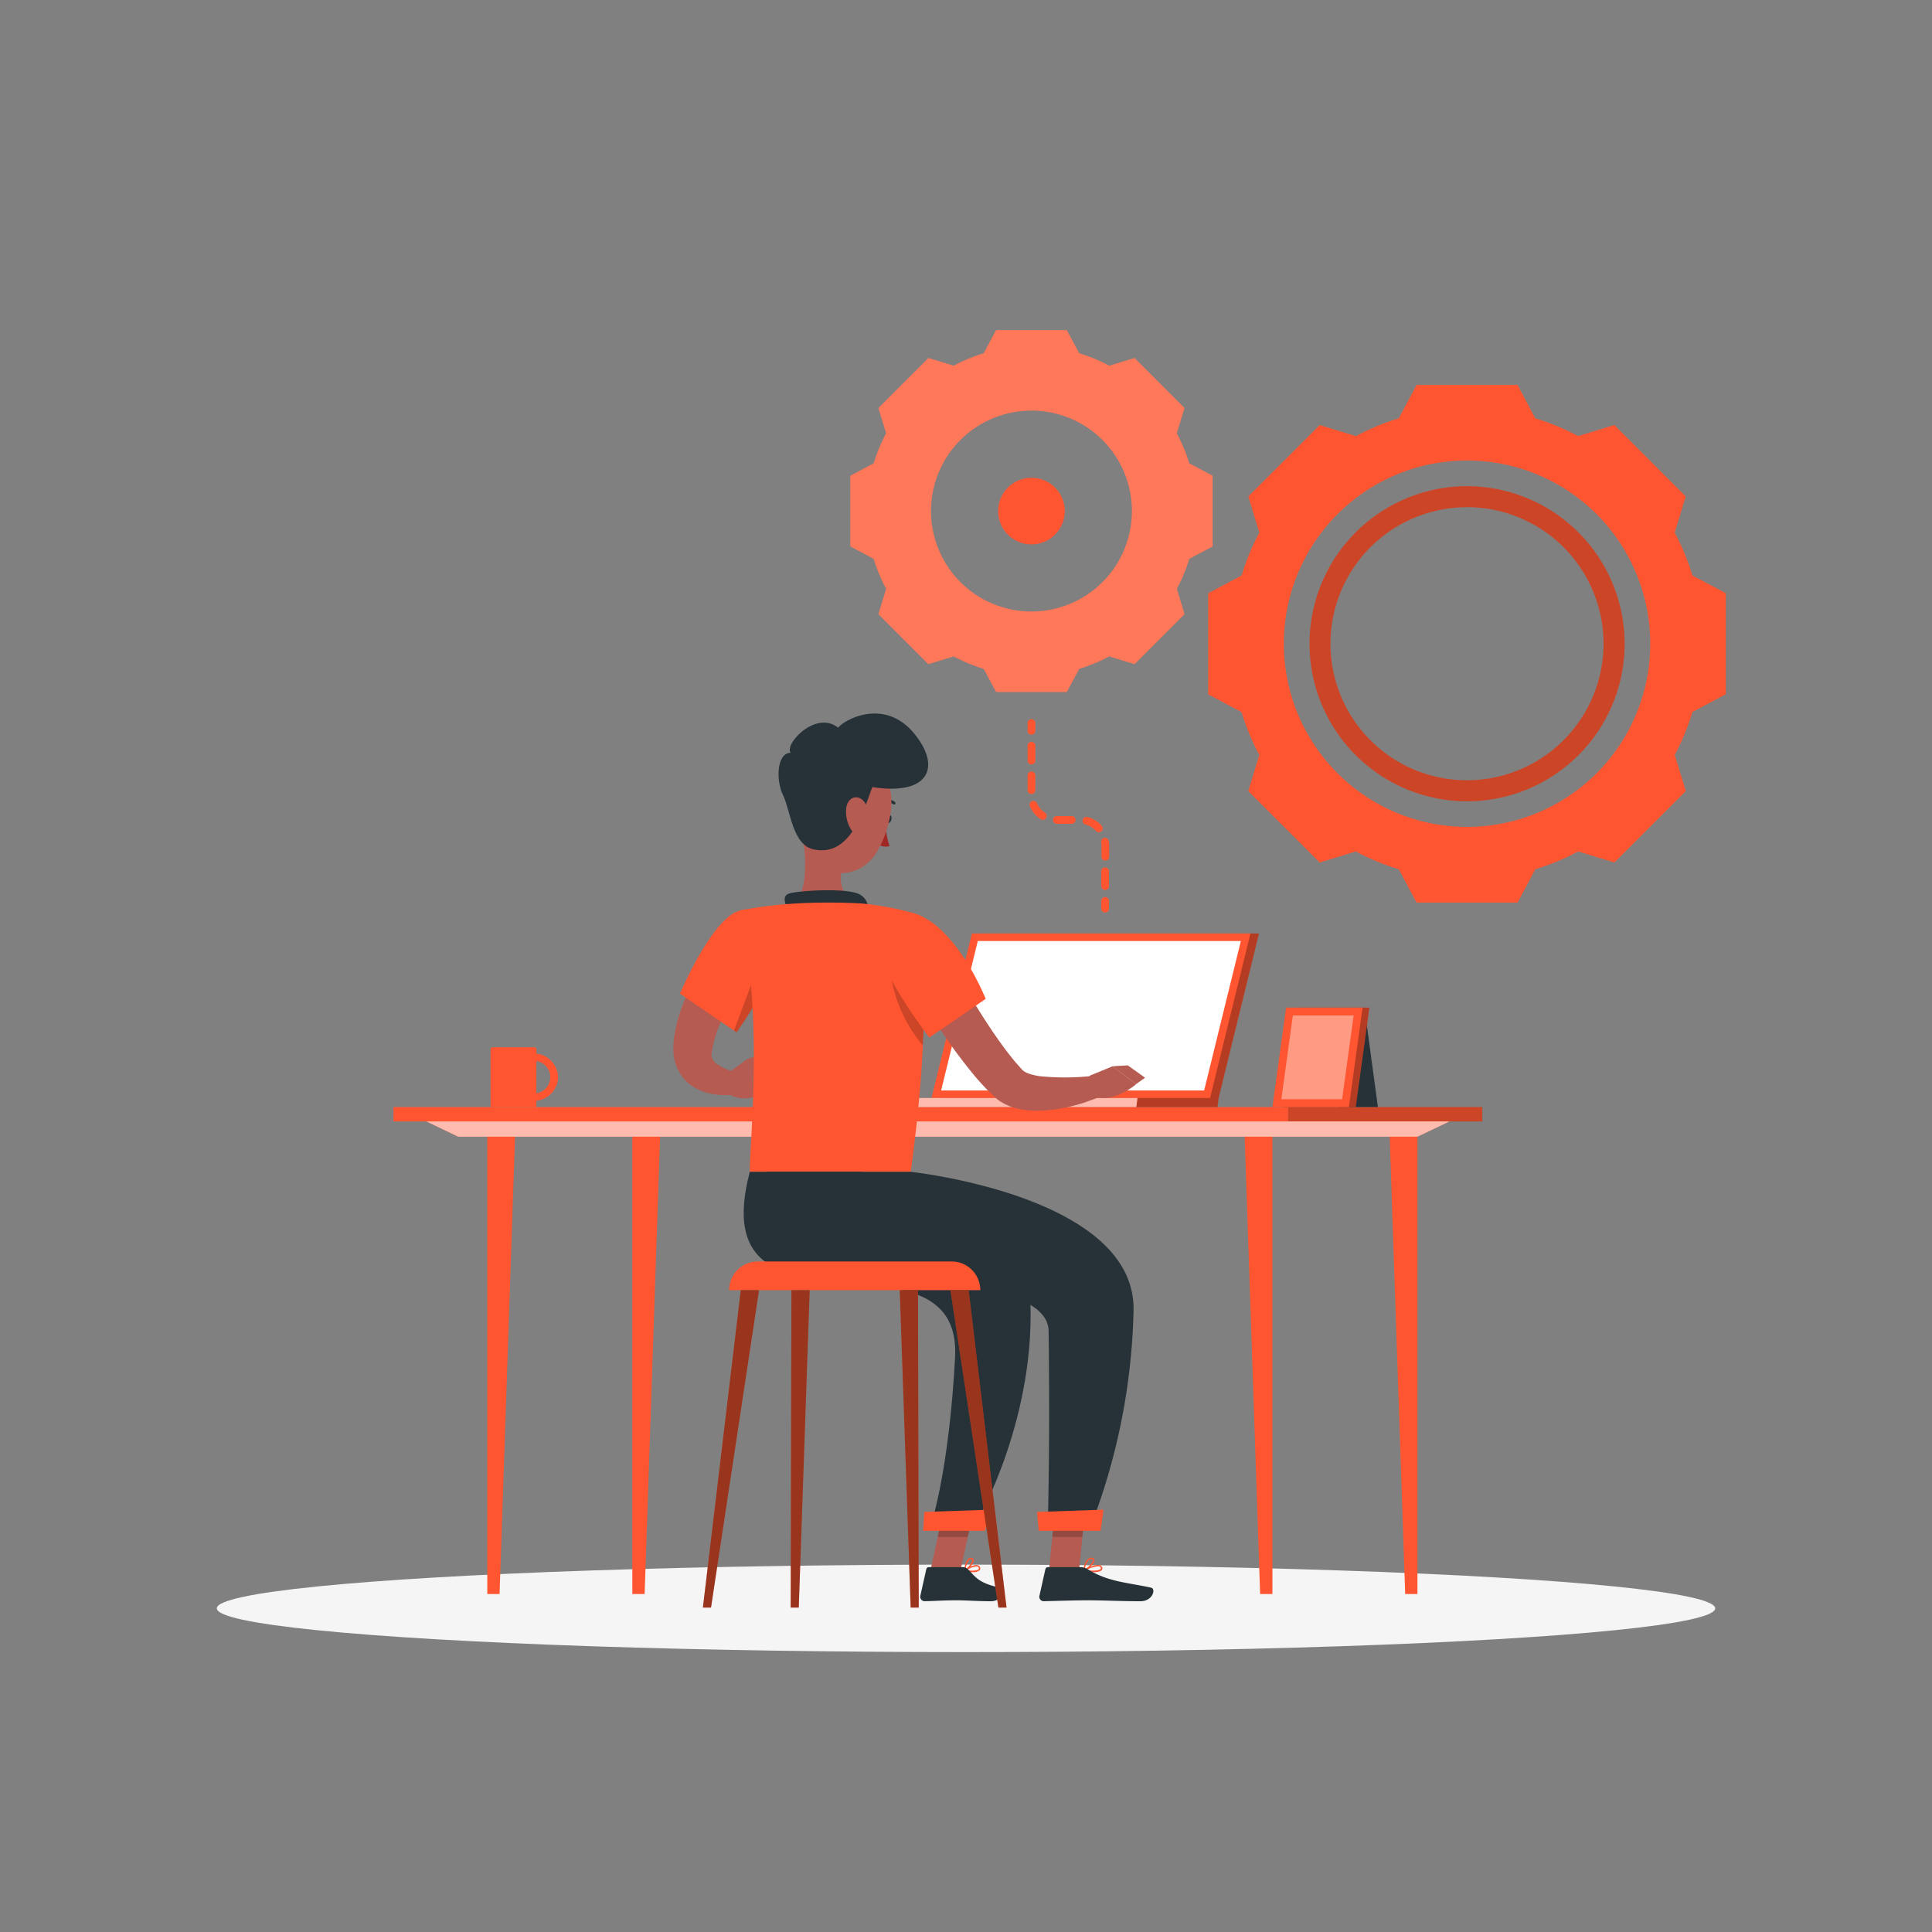 <svg xmlns="http://www.w3.org/2000/svg" viewBox="0 0 500 500"><rect x="0" y="0" width="500" height="500" fill="#808080" stroke="none"/><g id="freepik--Shadow--inject-65"><ellipse id="freepik--path--inject-65" cx="250" cy="416.24" rx="193.89" ry="11.32" style="fill:#f5f5f5"></ellipse></g><g id="freepik--Gear--inject-65"><path d="M307.77,119.9a42.3,42.3,0,0,0-3.22-7.76l2-6.55L293.62,92.65l-6.55,2a42.3,42.3,0,0,0-7.76-3.22l-3.22-6h-18.3l-3.21,6a42,42,0,0,0-7.76,3.22l-6.55-2-12.94,12.94,2,6.55a43,43,0,0,0-3.21,7.76l-6.05,3.22v18.3l6.05,3.21a42.67,42.67,0,0,0,3.21,7.76l-2,6.55,12.94,12.94,6.55-2a42.67,42.67,0,0,0,7.76,3.21l3.21,6h18.3l3.22-6a43,43,0,0,0,7.76-3.21l6.55,2,12.94-12.94-2-6.55a42,42,0,0,0,3.22-7.76l6.05-3.21v-18.3Zm-40.83,38.36a26,26,0,1,1,26-26A26,26,0,0,1,266.94,158.26Z" style="fill:#FF5631"></path><path d="M307.77,119.9a42.3,42.3,0,0,0-3.22-7.76l2-6.55L293.62,92.65l-6.55,2a42.3,42.3,0,0,0-7.76-3.22l-3.22-6h-18.3l-3.21,6a42,42,0,0,0-7.76,3.22l-6.55-2-12.94,12.94,2,6.55a43,43,0,0,0-3.21,7.76l-6.05,3.22v18.3l6.05,3.21a42.67,42.67,0,0,0,3.21,7.76l-2,6.55,12.94,12.94,6.55-2a42.67,42.67,0,0,0,7.76,3.21l3.21,6h18.3l3.22-6a43,43,0,0,0,7.76-3.21l6.55,2,12.94-12.94-2-6.55a42,42,0,0,0,3.22-7.76l6.05-3.21v-18.3Zm-40.83,38.36a26,26,0,1,1,26-26A26,26,0,0,1,266.94,158.26Z" style="fill:#fff;opacity:0.2"></path><path d="M266.94,123.65a8.62,8.62,0,1,0,8.62,8.62A8.62,8.62,0,0,0,266.94,123.65Z" style="fill:#FF5631"></path><path d="M438,148.93a61.16,61.16,0,0,0-4.59-11.1h0l2.86-9.36L417.8,110l-9.37,2.87h0a58.11,58.11,0,0,0-11.09-4.6h0l-4.59-8.64H366.6l-4.6,8.64a58.65,58.65,0,0,0-11.09,4.6h0L341.55,110l-18.49,18.49,2.86,9.36h0a59.76,59.76,0,0,0-4.59,11.1l-8.65,4.59v26.15l8.64,4.6h0a59.39,59.39,0,0,0,4.59,11.09h0l-2.86,9.35,18.49,18.49,9.36-2.86A58.61,58.61,0,0,0,362,224.94l4.6,8.65h26.15l4.59-8.64h0a59.42,59.42,0,0,0,11.09-4.6l9.37,2.86,18.49-18.49-2.86-9.36h0A60.77,60.77,0,0,0,438,184.27h0l8.64-4.6V153.52ZM379.67,214a47.41,47.41,0,1,1,47.41-47.41A47.41,47.41,0,0,1,379.67,214Z" style="fill:#FF5631"></path><path d="M379.67,125.83a40.77,40.77,0,1,0,40.78,40.77A40.82,40.82,0,0,0,379.67,125.83Zm0,76.11A35.34,35.34,0,1,1,415,166.6,35.38,35.38,0,0,1,379.67,201.94Z" style="fill:#FF5631"></path><path d="M379.67,125.83a40.77,40.77,0,1,0,40.78,40.77A40.82,40.82,0,0,0,379.67,125.83Zm0,76.11A35.34,35.34,0,1,1,415,166.6,35.38,35.38,0,0,1,379.67,201.94Z" style="opacity:0.2"></path><path d="M286,236.16a1,1,0,0,1-1-1v-2a1,1,0,1,1,2,0v2A1,1,0,0,1,286,236.16Z" style="fill:#FF5631"></path><path d="M270.43,210.32a5.41,5.41,0,0,1-2.06-2.45,1,1,0,0,0-1.84.79,7.55,7.55,0,0,0,2.81,3.34,1,1,0,0,0,.54.16,1,1,0,0,0,.55-1.84Z" style="fill:#FF5631"></path><path d="M266.94,197.83a1,1,0,0,0,1-1V193a1,1,0,0,0-2,0v3.83A1,1,0,0,0,266.94,197.83Z" style="fill:#FF5631"></path><path d="M277.35,211.2h-3.84a1,1,0,0,0,0,2h3.84a1,1,0,0,0,0-2Z" style="fill:#FF5631"></path><path d="M267.94,204.5v-3.83a1,1,0,0,0-2,0v3.83a1,1,0,0,0,2,0Z" style="fill:#FF5631"></path><path d="M286.94,217.7a1,1,0,0,0-1.12-.86A1,1,0,0,0,285,218a5.36,5.36,0,0,1,.05.7v3a1,1,0,0,0,2,0v-3A7.73,7.73,0,0,0,286.94,217.7Z" style="fill:#FF5631"></path><path d="M286,224.49a1,1,0,0,0-1,1v3.84a1,1,0,1,0,2,0v-3.84A1,1,0,0,0,286,224.49Z" style="fill:#FF5631"></path><path d="M285.13,213.73a7.41,7.41,0,0,0-3.71-2.29,1,1,0,0,0-.5,1.94,5.39,5.39,0,0,1,2.71,1.67,1,1,0,0,0,.75.34,1,1,0,0,0,.75-1.66Z" style="fill:#FF5631"></path><path d="M266.94,190.12a1,1,0,0,1-1-1v-2a1,1,0,0,1,2,0v2A1,1,0,0,1,266.94,190.12Z" style="fill:#FF5631"></path></g><g id="freepik--Desk--inject-65"><rect x="101.83" y="286.51" width="231.54" height="3.71" style="fill:#FF5631"></rect><rect x="333.37" y="286.51" width="50.24" height="3.71" transform="translate(716.98 576.73) rotate(180)" style="fill:#FF5631"></rect><rect x="333.37" y="286.51" width="50.24" height="3.71" transform="translate(716.98 576.73) rotate(180)" style="opacity:0.2"></rect><polygon points="366.83 294.19 118.61 294.19 110.31 290.22 375.13 290.22 366.83 294.19" style="fill:#FF5631"></polygon><polygon points="366.83 294.19 118.61 294.19 110.31 290.22 375.13 290.22 366.83 294.19" style="fill:#fff;opacity:0.6"></polygon><polygon points="126.11 294.19 126.11 412.53 129.29 412.53 133.29 294.19 126.11 294.19" style="fill:#FF5631"></polygon><polygon points="163.65 294.19 163.65 412.53 166.83 412.53 170.83 294.19 163.65 294.19" style="fill:#FF5631"></polygon><polygon points="366.83 294.19 366.83 412.53 363.66 412.53 359.65 294.19 366.83 294.19" style="fill:#FF5631"></polygon><polygon points="329.3 294.19 329.3 412.53 326.12 412.53 322.12 294.19 329.3 294.19" style="fill:#FF5631"></polygon><polygon points="253.74 241.59 243.29 284.16 243.29 284.16 243 286.51 315.08 286.51 315.38 284.16 325.82 241.59 253.74 241.59" style="fill:#FF5631"></polygon><polygon points="253.74 241.59 243.29 284.16 243.29 284.16 243 286.51 315.08 286.51 315.38 284.16 325.82 241.59 253.74 241.59" style="opacity:0.3"></polygon><polygon points="323.61 241.59 251.52 241.59 241.08 284.16 313.16 284.16 323.61 241.59" style="fill:#FF5631"></polygon><polygon points="311.63 282.21 321.13 243.54 253.05 243.54 243.56 282.21 311.63 282.21" style="fill:#fff"></polygon><polygon points="294.38 284.16 294.08 286.51 214.71 286.51 215 284.16 294.38 284.16" style="fill:#FF5631"></polygon><polygon points="294.38 284.16 294.08 286.51 214.71 286.51 215 284.16 294.38 284.16" style="fill:#fff;opacity:0.6"></polygon><path d="M144.44,278.77a6.35,6.35,0,0,0-5.63-6.1v-1.15a.5.5,0,0,0-.52-.49h-10.8a.51.51,0,0,0-.53.49v15h11.85v-1.64A6.34,6.34,0,0,0,144.44,278.77Zm-5.63,4.17v-8.33a4.21,4.21,0,0,1,0,8.33Z" style="fill:#FF5631"></path><polygon points="346.56 286.51 356.6 286.51 353.63 264.52 346.56 264.52 346.56 286.51" style="fill:#263238"></polygon><polygon points="331.84 286.51 350.86 286.51 354.39 260.77 335.38 260.77 331.84 286.51" style="fill:#FF5631"></polygon><polygon points="331.84 286.51 350.86 286.51 354.39 260.77 335.38 260.77 331.84 286.51" style="opacity:0.3"></polygon><polygon points="329.3 286.51 349.09 286.51 352.63 260.77 332.84 260.77 329.3 286.51" style="fill:#FF5631"></polygon><polygon points="347.34 284.48 350.32 262.8 334.59 262.8 331.61 284.48 347.34 284.48" style="fill:#fff;opacity:0.4"></polygon></g><g id="freepik--Character--inject-65"><path d="M197.54,248.51l-.82.88-.88,1c-.59.68-1.18,1.37-1.74,2.08-1.12,1.42-2.2,2.87-3.21,4.36a46.61,46.61,0,0,0-5,9.24,28.59,28.59,0,0,0-1.42,4.78c-.16.92-.26,1.32-.31,1.71a2.68,2.68,0,0,0,0,.94,3.9,3.9,0,0,0,2,2.25,14,14,0,0,0,2.12,1.07q.58.24,1.2.45c.38.14.86.28,1.16.4v5.51c-.7.1-1.21.18-1.8.22s-1.16.05-1.75,0a17,17,0,0,1-3.6-.46,13.49,13.49,0,0,1-3.78-1.52,10.94,10.94,0,0,1-3.48-3.23,11.67,11.67,0,0,1-1.82-4.66,9.89,9.89,0,0,1-.13-1.18,10.94,10.94,0,0,1,0-1.14v-.56a3,3,0,0,1,0-.45l.08-.88a34.7,34.7,0,0,1,1.44-6.73,49.94,49.94,0,0,1,5.67-11.92,57.63,57.63,0,0,1,3.77-5.25c.67-.84,1.36-1.66,2.08-2.47.35-.41.72-.81,1.1-1.21s.73-.75,1.25-1.25Z" style="fill:#b55b52"></path><path d="M188.65,277.55l4.66-3.42,2.65,9.58s-4.13,1.53-7.28-.53Z" style="fill:#b55b52"></path><polygon points="199.78 271.83 201.6 279.85 195.96 283.71 193.31 274.13 199.78 271.83" style="fill:#b55b52"></polygon><path d="M229.25,211.75c-.21.59-.06,1.18.33,1.31s.87-.23,1.07-.82.06-1.19-.32-1.32S229.46,211.15,229.25,211.75Z" style="fill:#263238"></path><path d="M229.14,212.91a22.54,22.54,0,0,0,1.07,6.06,3.63,3.63,0,0,1-3-.46Z" style="fill:#a02724"></path><path d="M228.29,207.73a.36.36,0,0,0,.23,0,2.92,2.92,0,0,1,2.63.4.37.37,0,0,0,.48-.56,3.67,3.67,0,0,0-3.32-.55.37.37,0,0,0,0,.7Z" style="fill:#263238"></path><path d="M207.32,213.93c1.12,5.69,2.23,16.12-1.75,19.92,0,0,1.56,5.77,12.14,5.77,11.63,0,5.56-5.77,5.56-5.77-6.35-1.52-6.19-6.23-5.08-10.65Z" style="fill:#b55b52"></path><path d="M204.05,235.83c-.84-1.83-1.75-3.92.14-4.57,2.09-.72,13.53-1.46,17.47-.11a4.06,4.06,0,0,1,2.83,5.06Z" style="fill:#263238"></path><path d="M244,245.59c2.45,4.41,5.08,8.95,7.74,13.31s5.45,8.7,8.43,12.66c.74,1,1.51,1.95,2.27,2.9.38.49.78.89,1.17,1.34l.58.66.15.17.07.08,0,0,.07.09a4.38,4.38,0,0,0,1.64,1,15.7,15.7,0,0,0,2.91.71,65.22,65.22,0,0,0,14.61-.17l1.52,5.3c-1.35.6-2.61,1-3.95,1.5s-2.66.83-4,1.17a38.86,38.86,0,0,1-8.68,1.16,21.23,21.23,0,0,1-4.89-.49,13.49,13.49,0,0,1-5.44-2.42l-.67-.55-.16-.14-.1-.1-.19-.19-.78-.77c-.51-.51-1.07-1-1.53-1.54-1-1.05-1.94-2.1-2.81-3.18a129.93,129.93,0,0,1-9.65-13.29q-2.19-3.42-4.22-6.91c-1.36-2.35-2.67-4.65-3.94-7.13Z" style="fill:#b55b52"></path><path d="M191.64,235.61c-7.3,1.67-15.66,21.56-15.66,21.56l14.65,10a123.23,123.23,0,0,0,9.67-16.45C204.63,241.66,199.1,233.9,191.64,235.61Z" style="fill:#FF5631"></path><path d="M196.86,248.29l-6.92,18.44.68.48s3-4.21,6.24-9.89Z" style="opacity:0.2"></path><path d="M235.24,236s8.28,9.36.46,67.26H194.07c-.28-6.39,3.73-37.55-2.43-67.66a108.85,108.85,0,0,1,13.93-1.76,151.37,151.37,0,0,1,17.7,0A77.87,77.87,0,0,1,235.24,236Z" style="fill:#FF5631"></path><path d="M230.61,252.75a37,37,0,0,0,8.22,17.82c.17-3.73.24-7.08.23-10.07Z" style="opacity:0.2"></path><path d="M227,242.32c-1,7.37,13.5,26.19,13.5,26.19l14.59-10s-4.05-10.37-10.86-17.17C236.47,233.54,228.14,234.3,227,242.32Z" style="fill:#FF5631"></path><path d="M282,278.39l5.94-2.44,6.11,4.62s-5.83,5.16-11.13,3.15Z" style="fill:#b55b52"></path><polygon points="291.86 275.71 296.34 278.91 294.02 280.57 287.91 275.95 291.86 275.71" style="fill:#b55b52"></polygon><path d="M209.91,203.61c-2.08,7.44-3.68,11.69-1.3,16.7,3.57,7.55,13.72,7.34,18,.68,3.84-6,6.6-17.16.48-22.53A10.54,10.54,0,0,0,209.91,203.61Z" style="fill:#b55b52"></path><path d="M225.75,203.69c-3,8.54-6.53,17.92-15.15,16.14-5.56-1.15-6-10.1-8-14.17-1.77-3.57-1.66-10.75,2-10.84-1.64-2.38,6.65-11.09,12.31-6.49,1.45-2,11.9-7.89,19.64,1.46C243.84,198.63,240.27,206,225.75,203.69Z" style="fill:#263238"></path><path d="M219,209.15a8.8,8.8,0,0,0,1.22,5.47c1.33,2.14,3.28,1.32,4-.87.64-2,.71-5.45-1.14-6.84S219.28,206.85,219,209.15Z" style="fill:#b55b52"></path><path d="M282.88,406.88c1,0,2-.14,2.29-.59a.71.71,0,0,0,0-.81,1,1,0,0,0-.58-.43c-1.3-.35-4,1.2-4.13,1.27a.17.17,0,0,0-.09.19.19.19,0,0,0,.14.15A13.6,13.6,0,0,0,282.88,406.88Zm1.24-1.51a1.25,1.25,0,0,1,.35,0,.52.52,0,0,1,.36.26c.13.23.09.34,0,.4-.36.51-2.33.52-3.78.31A8.35,8.35,0,0,1,284.12,405.37Z" style="fill:#FF5631"></path><path d="M280.53,406.66l.08,0c.94-.42,2.8-2.1,2.65-3,0-.21-.18-.46-.68-.52a1.36,1.36,0,0,0-1,.32c-1,.81-1.2,2.91-1.21,3a.19.19,0,0,0,.07.17A.23.23,0,0,0,280.53,406.66Zm1.9-3.15h.11c.33,0,.35.17.36.21.09.53-1.18,1.85-2.14,2.42a4.3,4.3,0,0,1,1-2.39A1,1,0,0,1,282.43,403.51Z" style="fill:#FF5631"></path><polygon points="271.48 406.48 279.26 406.48 281.03 388.45 273.25 388.45 271.48 406.48" style="fill:#b55b52"></polygon><path d="M279.7,405.58h-8.49a.69.69,0,0,0-.67.54L269,413a1.13,1.13,0,0,0,1.12,1.39c3.06-.05,7.49-.23,11.34-.23,4.51,0,8.4.24,13.68.24,3.2,0,4.09-3.23,2.75-3.52-6.09-1.33-11.06-1.47-16.32-4.72A3.61,3.61,0,0,0,279.7,405.58Z" style="fill:#263238"></path><polygon points="281.02 388.46 280.12 397.75 272.33 397.75 273.24 388.46 281.02 388.46" style="opacity:0.2"></polygon><path d="M251.69,406.87a2.51,2.51,0,0,0,1.87-.51.74.74,0,0,0,0-.87.85.85,0,0,0-.58-.43c-1.14-.27-3.29,1.2-3.38,1.26a.21.21,0,0,0-.08.19.18.18,0,0,0,.14.14A9.58,9.58,0,0,0,251.69,406.87Zm1-1.48a.78.78,0,0,1,.22,0,.46.46,0,0,1,.34.24c.17.31.07.43,0,.48-.33.43-1.92.44-3.09.25A6,6,0,0,1,252.67,405.39Z" style="fill:#FF5631"></path><path d="M249.71,406.66l.08,0c.81-.44,2.37-2.14,2.2-3a.6.6,0,0,0-.59-.49,1,1,0,0,0-.78.24c-.9.74-1.09,3-1.1,3.08a.2.2,0,0,0,.09.17A.17.17,0,0,0,249.71,406.66Zm1.57-3.15h.08c.24,0,.26.14.27.19.1.51-.9,1.8-1.7,2.41a4.41,4.41,0,0,1,.92-2.44A.66.66,0,0,1,251.28,403.51Z" style="fill:#FF5631"></path><polygon points="240.79 406.48 248.57 406.48 252.48 388.45 244.7 388.45 240.79 406.48" style="fill:#b55b52"></polygon><path d="M249.12,405.58h-8.74a.68.68,0,0,0-.66.54L238.18,413a1.15,1.15,0,0,0,1.14,1.39c3.05-.05,4.54-.23,8.38-.23,2.37,0,5.4.24,8.67.24s3.69-3.23,2.35-3.52c-6-1.31-6.41-3.12-8.33-4.85A1.9,1.9,0,0,0,249.12,405.58Z" style="fill:#263238"></path><g style="opacity:0.2"><polygon points="244.7 388.46 252.48 388.46 250.46 397.75 242.68 397.75 244.7 388.46"></polygon></g><path d="M235.7,303.27s58.3,6.17,57.66,35.91a164.52,164.52,0,0,1-10.62,54.62H271.18s.59-18.87.2-49.32c-.12-9.13-18.55-12.14-36.56-13.2a41,41,0,0,1-35.24-25.07l-1.23-2.94Z" style="fill:#263238"></path><path d="M285.57,390.7c.06,0-.75,5.47-.75,5.47h-16l-.44-4.88Z" style="fill:#FF5631"></path><path d="M223.22,303.27s42.26,14,43.33,31.36c2,31.94-13.71,59.17-13.71,59.17H241.17s4.43-13.5,6-42.44c2-36.35-65.83-.06-53.12-48.09Z" style="fill:#263238"></path><path d="M256.37,390.7c.06,0-1.47,5.47-1.47,5.47h-16l.29-4.88Z" style="fill:#FF5631"></path><path d="M253.7,333.89h-65a7.42,7.42,0,0,1,7.42-7.42h50.16a7.42,7.42,0,0,1,7.42,7.42Z" style="fill:#FF5631"></path><polygon points="191.71 333.88 181.91 416.04 184.01 416.04 196.44 333.88 191.71 333.88" style="fill:#FF5631"></polygon><polygon points="191.71 333.88 181.91 416.04 184.01 416.04 196.44 333.88 191.71 333.88" style="opacity:0.4"></polygon><polygon points="204.82 333.88 204.63 416.04 206.72 416.04 209.55 333.88 204.82 333.88" style="fill:#FF5631"></polygon><polygon points="204.82 333.88 204.63 416.04 206.72 416.04 209.55 333.88 204.82 333.88" style="opacity:0.4"></polygon><polygon points="250.69 333.88 260.49 416.04 258.39 416.04 245.97 333.88 250.69 333.88" style="fill:#FF5631"></polygon><polygon points="250.69 333.88 260.49 416.04 258.39 416.04 245.97 333.88 250.69 333.88" style="opacity:0.4"></polygon><polygon points="237.58 333.88 237.77 416.04 235.68 416.04 232.85 333.88 237.58 333.88" style="fill:#FF5631"></polygon><polygon points="237.58 333.88 237.77 416.04 235.68 416.04 232.85 333.88 237.58 333.88" style="opacity:0.4"></polygon></g></svg>